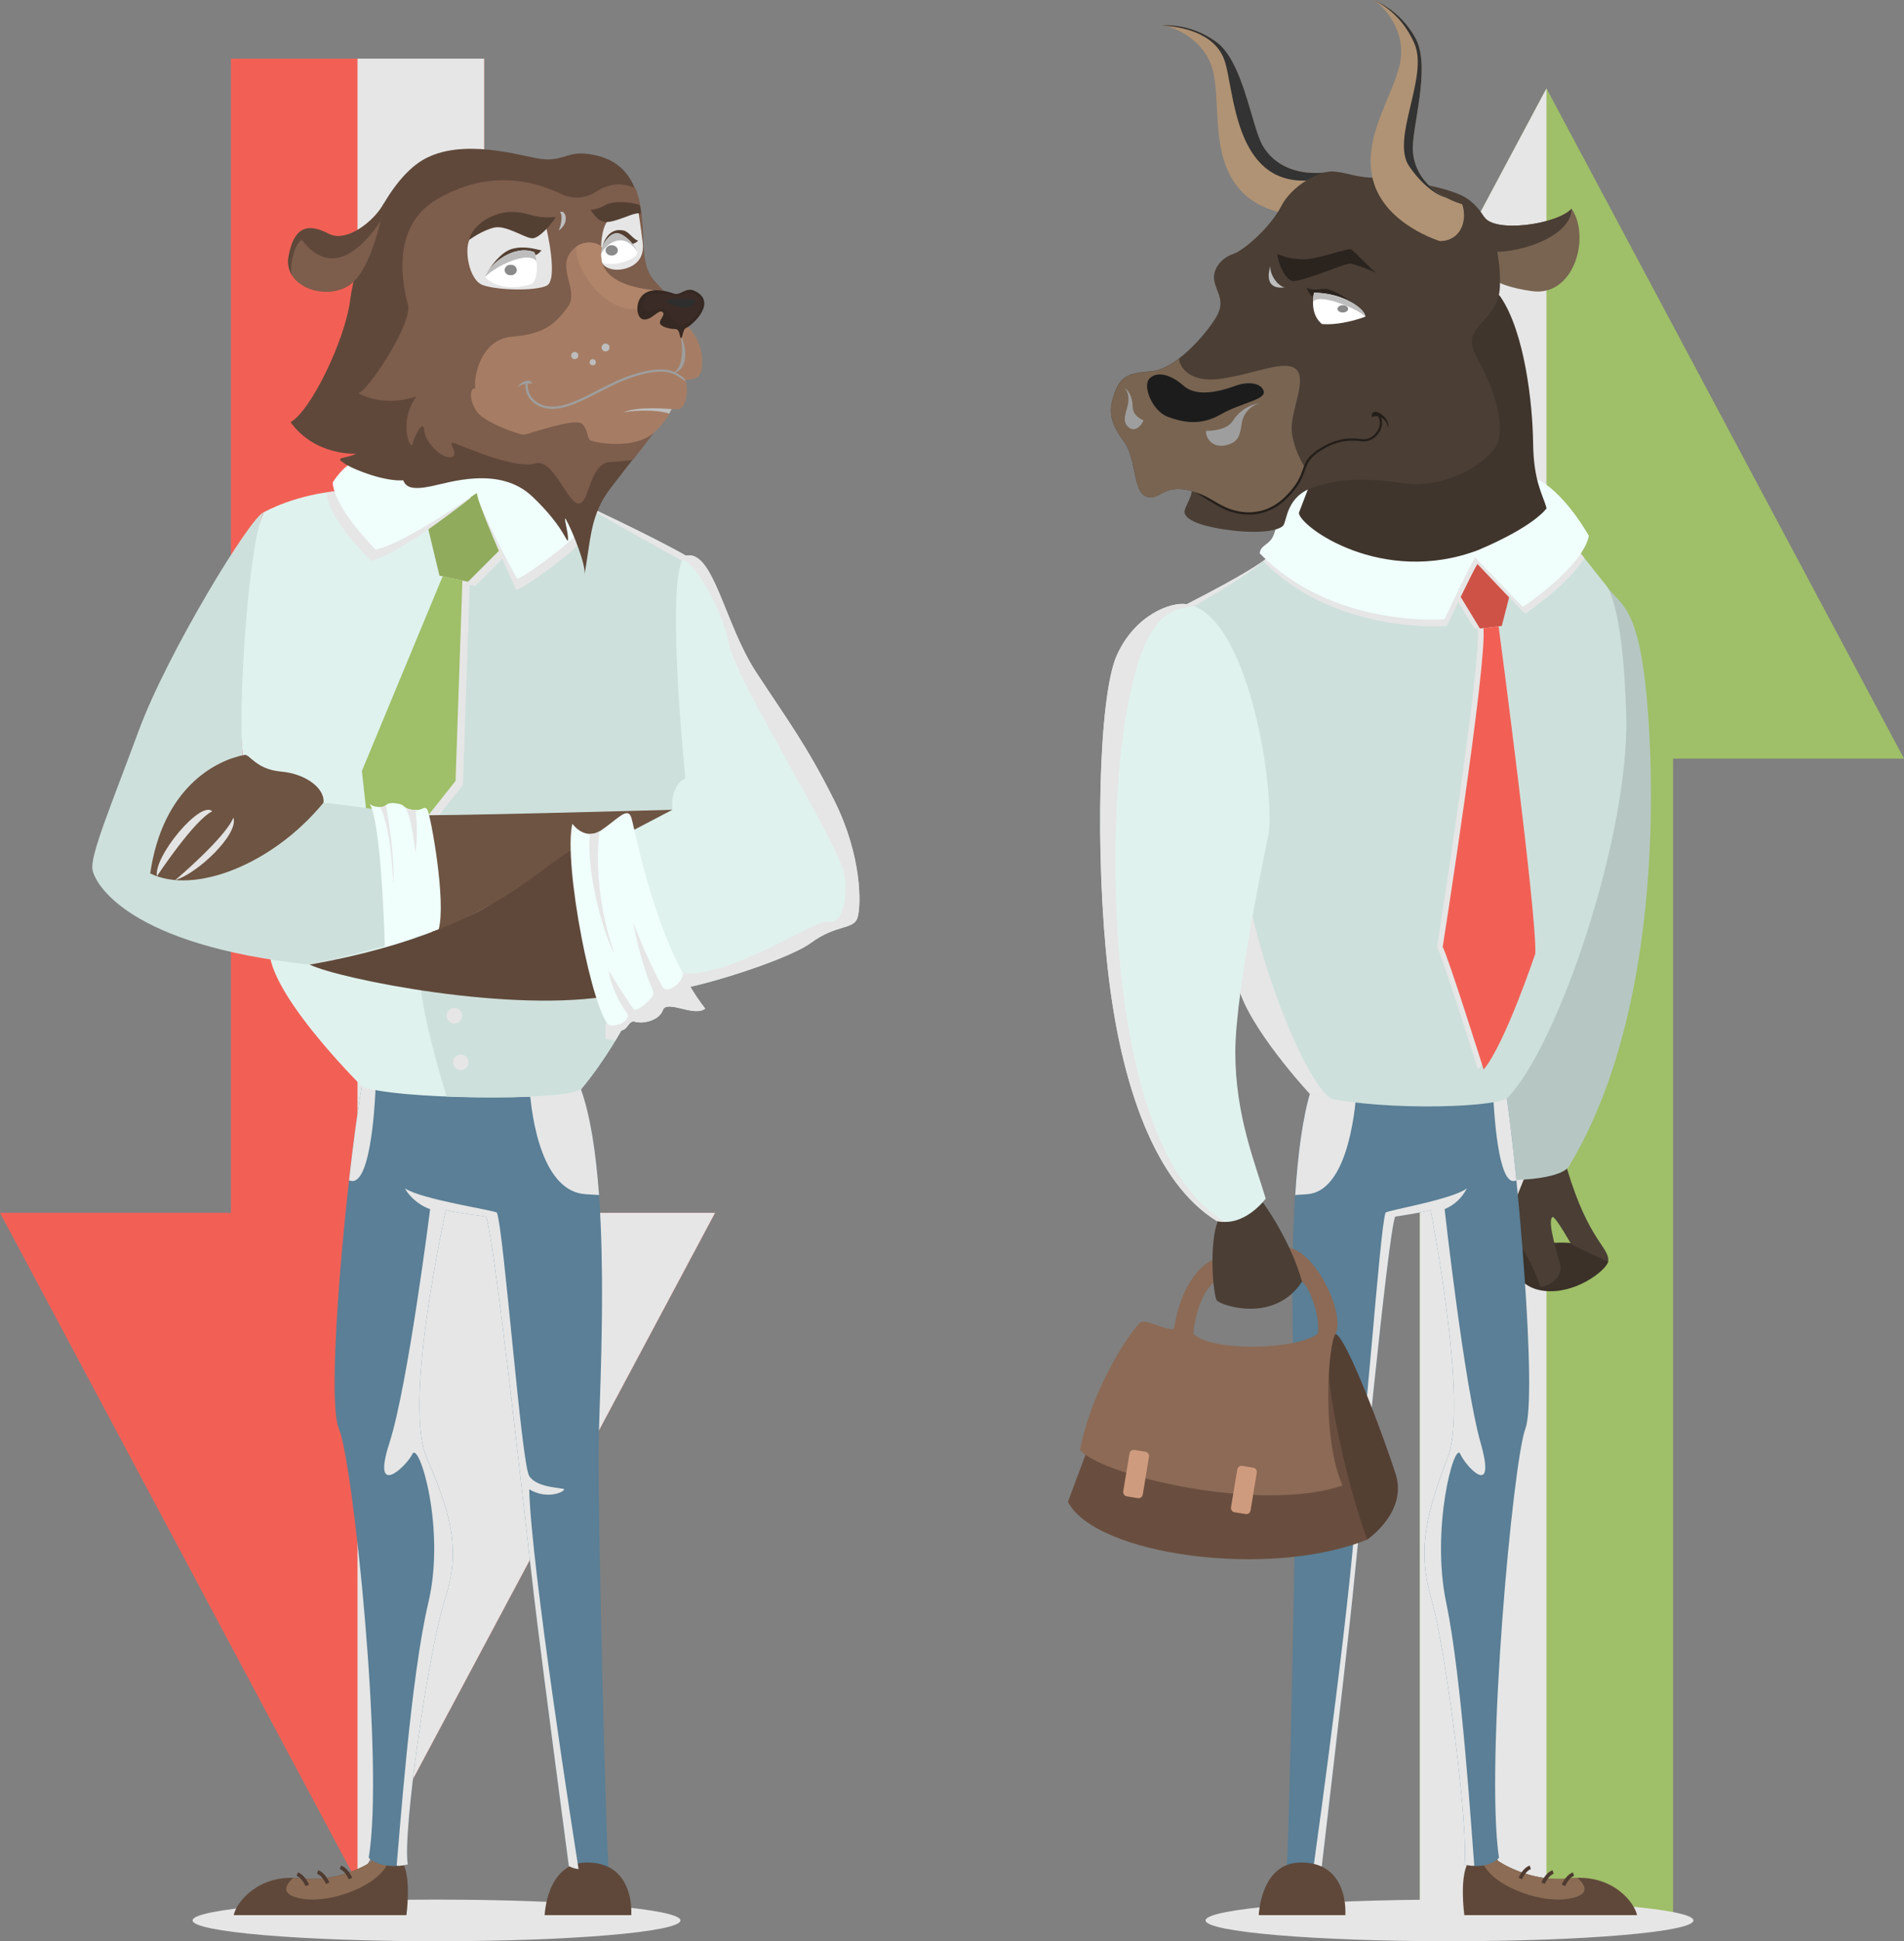 <svg width="414" height="422" viewBox="0 0 414 422" fill="none" xmlns="http://www.w3.org/2000/svg">
<rect x="0" y="0" width="414" height="422" fill="#808080" stroke="none"/>
<g clip-path="url(#clip0_69_3562)">
<path d="M155.478 263.654H105.269V12.749H50.204V263.654H0L77.737 409.341L155.478 263.654Z" fill="#F26055"/>
<g style="mix-blend-mode:multiply">
<path d="M105.269 263.654V12.749H77.737V409.341L155.478 263.654H105.269Z" fill="#E6E6E6"/>
</g>
<path d="M414 164.915H363.791V415.819H308.726V164.915H258.522L336.259 19.227L414 164.915Z" fill="#9FBF68"/>
<g style="mix-blend-mode:multiply">
<path d="M308.726 415.819V164.915H258.522L336.259 19.227V415.819H308.726Z" fill="#E6E6E6"/>
</g>
<path d="M252.6 5.562C254.505 5.562 261.785 8.143 263.686 15.194C265.586 22.245 263.049 33.645 269.513 41.107C275.976 48.569 288.19 46.678 288.19 46.678C292.211 44.766 291.8 40.141 289.142 37.376C282.105 38.368 277.037 35.959 274.541 31.656C272.045 27.352 270.334 13.268 264.326 9.009C258.319 4.75 252.6 5.562 252.6 5.562Z" fill="#B09374"/>
<g style="mix-blend-mode:screen">
<path d="M266.254 13.132C268.38 19.304 268.294 39.853 284.055 39.253C285.83 38.828 287.553 38.214 289.196 37.421C289.185 37.408 289.173 37.396 289.16 37.385C282.123 38.377 277.055 35.968 274.559 31.665C272.063 27.361 270.352 13.277 264.345 9.018C258.337 4.759 252.609 5.571 252.609 5.571C256.419 5.734 264.128 6.961 266.254 13.132Z" fill="#333333"/>
</g>
<g style="mix-blend-mode:multiply">
<path d="M94.915 422C124.208 422 147.954 419.974 147.954 417.475C147.954 414.976 124.208 412.95 94.915 412.95C65.623 412.95 41.877 414.976 41.877 417.475C41.877 419.974 65.623 422 94.915 422Z" fill="#E6E6E6"/>
</g>
<g style="mix-blend-mode:multiply">
<path d="M315.176 422C344.468 422 368.215 419.974 368.215 417.475C368.215 414.976 344.468 412.95 315.176 412.95C285.884 412.95 262.137 414.976 262.137 417.475C262.137 419.974 285.884 422 315.176 422Z" fill="#E6E6E6"/>
</g>
<path d="M342.456 270.375C339.215 269.618 329.367 270.727 329.096 272.5C328.825 274.273 329.195 279.836 335.776 280.621C342.357 281.406 348.982 276.421 349.691 274.305C347.709 272.325 345.196 270.961 342.456 270.375Z" fill="#3B3129"/>
<path d="M332.012 254.55C329.886 260.721 326.749 264.421 330.797 271.07C334.846 277.72 334.643 279.741 335.049 279.741C337.681 279.439 339.703 277.111 339.301 275.189C338.899 273.267 336.263 265.476 337.577 264.565C338.186 264.362 341.68 270.538 341.68 270.538L349.673 274.327C350.124 271.142 345.521 270.141 340.714 254.027C335.907 237.912 332.012 254.55 332.012 254.55Z" fill="#4A3E35"/>
<path d="M349.479 127.615C352.796 131.996 356.845 131.861 358.465 156.817C360.086 181.774 358.736 223.995 341.458 252.998C340.38 256.372 329.583 256.508 329.583 256.508C327.421 253.269 324.587 247.332 324.587 247.332C324.587 247.332 323.761 230.893 323.77 230.879C323.779 230.865 336.859 192.835 336.859 192.835L349.479 127.615Z" fill="#B6C7C3"/>
<path d="M319.211 404.889C317.288 408.232 318.399 416.325 318.399 416.325H355.951C355.347 413.393 350.386 407.302 341.476 408.331C332.567 409.359 325.711 404.523 325.711 404.523L323.765 400.463L319.211 404.889Z" fill="#5F483A"/>
<path d="M340.619 412.833C334.444 413.695 324.018 409.747 322.298 404.641C321.635 402.669 322.601 401.6 324.041 401.031L325.711 404.532C325.711 404.532 332.571 409.35 341.476 408.34C342 408.281 342.506 408.25 343.002 408.241C345.096 410.104 345.67 412.129 340.619 412.833Z" fill="#8C6C54"/>
<path d="M340.335 410.005C340.335 410.005 341.093 408.2 342.266 407.803L342.009 407.036C340.483 407.546 339.621 409.608 339.585 409.698L340.335 410.005Z" fill="#4F3B31"/>
<path d="M335.902 409.54C335.902 409.54 336.66 407.735 337.829 407.338L337.572 406.571C336.051 407.081 335.189 409.143 335.153 409.228L335.902 409.54Z" fill="#4F3B31"/>
<path d="M330.942 408.52C330.942 408.52 331.7 406.716 332.869 406.323L332.616 405.556C331.091 406.062 330.229 408.123 330.193 408.214L330.942 408.52Z" fill="#4F3B31"/>
<path d="M327.25 236.139C329.877 252.529 334.354 303.52 331.669 310.598C328.983 317.676 322.89 383.23 325.932 403.878C323.066 406.711 318.408 405.295 318.408 405.295C319.482 398.821 314.467 358.756 311.24 347.627C308.013 336.497 310.338 328.607 314.824 316.67C319.31 304.733 311.064 263.049 311.064 263.049C308.911 263.658 303.36 264.466 303.36 264.466C301.744 268.526 295.655 332.252 294.044 347.627C292.432 363.001 287.413 405.651 287.413 405.651C285.802 406.914 279.709 406.513 279.709 406.513C280.246 403.68 281.857 328.016 281.681 314.243C281.505 300.47 278.973 256.106 285.084 236.811C299.956 233.505 327.25 236.139 327.25 236.139Z" fill="#5A7F96"/>
<g style="mix-blend-mode:multiply">
<path d="M295.064 235.485C294.644 244.011 292.324 259.07 284.209 259.607L281.631 259.778C282.205 250.851 283.256 242.672 285.107 236.811C288.39 236.131 291.717 235.687 295.064 235.485Z" fill="#E6E6E6"/>
</g>
<g style="mix-blend-mode:multiply">
<path d="M327.25 236.139C327.99 240.772 328.884 248.175 329.719 256.571C326.347 258.375 324.961 246.244 324.587 235.914C326.27 236.044 327.25 236.139 327.25 236.139Z" fill="#E6E6E6"/>
</g>
<g style="mix-blend-mode:multiply">
<path d="M285.545 406.314C286.547 399.141 294.698 340.35 295.023 323.757C291.363 326.185 288.113 324.159 288.307 323.757C288.501 323.356 293.484 323.555 295.023 320.861C296.562 318.168 299.956 267.217 301.27 263.608C301.866 263.067 315.713 260.775 318.945 258.344C317.928 260.379 316.212 261.98 314.111 262.855C314.111 262.855 318.408 301.3 321.937 313.643C325.467 325.986 318.778 318.903 317.514 316.07C316.25 313.237 311.064 332.261 314.467 348.448C317.871 364.634 320.024 399.236 320.561 405.565L320.042 405.606C319.489 405.554 318.942 405.453 318.408 405.304C319.482 398.83 314.467 358.765 311.24 347.636C308.013 336.506 310.338 328.616 314.824 316.679C319.31 304.742 311.064 263.058 311.064 263.058C308.911 263.667 303.36 264.475 303.36 264.475C301.744 268.535 295.655 332.261 294.044 347.636C292.432 363.01 287.413 405.66 287.413 405.66C286.848 406.016 286.209 406.24 285.545 406.314Z" fill="#E6E6E6"/>
</g>
<path d="M273.701 416.325H292.527C292.73 411.872 291.11 404.69 282.597 404.893C274.085 405.096 273.701 416.325 273.701 416.325Z" fill="#5F483A"/>
<path d="M276.441 120.294C275.024 123.028 253.665 133.548 253.665 133.548L269.052 213.678C270.858 222.781 284.795 237.768 284.795 237.768C297.551 241.611 324.005 240.926 327.647 238.796C338.886 227.365 354.277 181.368 353.604 155.739C352.932 130.11 349.019 127.007 349.019 127.007L339.991 115.634L276.441 120.294Z" fill="#CEE0DC"/>
<g style="mix-blend-mode:multiply">
<path d="M324.636 136.16L325.322 136.079L327.651 126.97L317.884 118.597L315 127.48L320.565 136.634L321.323 136.548C322.186 144.073 312.468 205.886 312.468 205.886C313.371 207.1 321.378 232.503 321.378 232.503C326.031 226.941 332.612 207.312 332.612 207.312C333.018 199.309 324.636 136.16 324.636 136.16Z" fill="#E6E6E6"/>
</g>
<path d="M316.219 127.476L321.784 136.634L326.546 136.074L328.87 126.97L319.103 118.593L316.219 127.476Z" fill="#CF5247"/>
<g style="mix-blend-mode:multiply">
<path d="M331.623 133.395C331.623 133.395 340.759 127.34 344.5 121.322L339.987 115.634L276.454 120.294C276.242 120.704 275.583 121.286 274.622 121.976C289.702 137.22 312.062 136.273 314.58 136.074C314.58 136.074 320.502 123.578 321.26 122.617C321.242 122.617 330.509 132.429 331.623 133.395Z" fill="#E6E6E6"/>
</g>
<path d="M333.176 103.701C339.806 106.133 345.475 116.5 345.475 116.5C344.058 123.379 331.149 131.928 331.149 131.928C330.039 130.967 320.768 121.155 320.768 121.155C320.006 122.116 314.088 134.612 314.088 134.612C311.556 134.815 288.984 135.776 273.918 120.294C274.022 118.679 275.637 118.489 276.549 117.059C277.461 115.629 277.763 112.909 277.763 112.909L281.613 103.701L286.786 102.497L333.176 103.701Z" fill="#F0FFFC"/>
<path d="M322.705 47.111C324.772 50.689 338.439 48.866 341.729 45.379C345.877 51.447 342.334 64.602 333.072 63.285C323.81 61.967 323.499 59.288 323.499 59.288L322.705 47.111Z" fill="#786451"/>
<path d="M341.729 45.379C338.439 48.866 324.772 50.689 322.705 47.111L323.201 54.636C328.956 55.507 341.639 51.835 341.729 45.379Z" fill="#4A3E35"/>
<path d="M284.944 104.919L282.426 111.492C282.588 114.506 300.543 127.48 321.396 119.585C333.849 114.325 336.29 110.482 336.29 110.482C335.478 107.549 333.456 104.716 333.357 96.316C333.257 87.916 331.551 72.167 326.216 64.462C320.881 56.757 284.944 104.919 284.944 104.919Z" fill="#40352C"/>
<path d="M299.821 38.648C295.032 38.716 293.479 37.638 290.171 37.295C286.863 36.952 280.792 40.453 278.567 44.851C276.342 49.25 270.537 54.429 268.104 55.227C265.672 56.026 263.519 58.462 264.042 61.092C264.566 63.722 266.543 65.477 264.381 69.05C262.219 72.623 255.674 80.328 250.208 80.721C244.742 81.113 243.46 82.137 242.179 85.913C240.897 89.689 241.574 92.184 244.408 96.028C247.243 99.871 246.214 107.306 249.536 108.037C252.375 108.673 253.074 105.082 259.118 106.746C259.217 107.834 257.448 110.513 257.547 111.375C257.646 112.237 258.815 114.005 266.407 115.119C273.999 116.234 278.251 115.268 279.045 114.217C279.84 113.166 279.686 107.775 285.761 105.885C291.837 103.994 295.948 103.796 305.463 105.077C314.977 106.358 325.002 99.849 325.909 95.5C326.816 91.151 325.007 84.776 321.053 77.59C317.099 70.403 325.833 70.611 326.139 62.251C326.446 53.892 323.549 45.108 317.677 42.424C311.804 39.74 299.821 38.648 299.821 38.648Z" fill="#4A3E35"/>
<path d="M87.558 404.889C89.481 408.232 88.371 416.325 88.371 416.325H50.818C51.423 413.393 56.383 407.302 65.288 408.331C74.194 409.359 81.059 404.523 81.059 404.523L83.004 400.463L87.558 404.889Z" fill="#5F483A"/>
<path d="M66.15 412.833C72.325 413.695 82.751 409.747 84.471 404.641C85.134 402.669 84.168 401.6 82.729 401.031L81.059 404.532C81.059 404.532 74.198 409.35 65.288 408.34C64.769 408.281 64.264 408.25 63.767 408.241C61.673 410.104 61.1 412.129 66.15 412.833Z" fill="#8C6C54"/>
<path d="M66.435 410.005C66.435 410.005 65.677 408.2 64.503 407.803L64.76 407.036C66.286 407.546 67.148 409.608 67.184 409.698L66.435 410.005Z" fill="#4F3B31"/>
<path d="M70.867 409.54C70.867 409.54 70.109 407.735 68.94 407.338L69.193 406.571C70.718 407.081 71.58 409.143 71.616 409.228L70.867 409.54Z" fill="#4F3B31"/>
<path d="M75.828 408.52C75.828 408.52 75.069 406.716 73.9 406.323L74.153 405.556C75.678 406.062 76.541 408.123 76.577 408.214L75.828 408.52Z" fill="#4F3B31"/>
<path d="M78.685 236.139C75.715 252.529 70.655 303.52 73.693 310.598C76.73 317.676 83.622 383.23 80.169 403.878C83.41 406.711 88.673 405.295 88.673 405.295C87.459 398.821 93.128 358.756 96.77 347.627C100.413 336.497 97.781 328.607 92.708 316.67C87.635 304.733 96.96 263.049 96.96 263.049C99.388 263.658 105.667 264.466 105.667 264.466C107.472 268.526 114.369 332.252 116.192 347.627C118.016 363.001 123.685 405.651 123.685 405.651C125.49 406.914 132.387 406.513 132.387 406.513C131.782 403.68 129.958 328.016 130.162 314.243C130.365 300.47 133.195 256.106 126.316 236.811C109.526 233.505 78.685 236.139 78.685 236.139Z" fill="#5A7F96"/>
<g style="mix-blend-mode:multiply">
<path d="M115.077 235.485C115.529 244.011 118.169 259.07 127.341 259.607L130.252 259.778C129.606 250.851 128.419 242.672 126.329 236.811C122.611 236.13 118.852 235.687 115.077 235.485Z" fill="#E6E6E6"/>
</g>
<g style="mix-blend-mode:multiply">
<path d="M78.684 236.139C77.845 240.772 76.838 248.175 75.895 256.571C79.705 258.375 81.271 246.244 81.691 235.914C79.79 236.044 78.684 236.139 78.684 236.139Z" fill="#E6E6E6"/>
</g>
<path d="M74.636 106.638C64.381 107.31 57.363 111.357 57.363 111.357C50.592 126.465 50.592 165.858 55.742 178.534C60.892 191.211 58.712 205.11 58.712 205.11C56.55 214.282 78.684 236.139 78.684 236.139C84.624 238.968 122.953 239.509 126.329 236.811C136.855 224.13 141.982 209.428 141.982 209.428L161.689 165.713L149.123 120.79C141.576 116.477 126.46 109.462 126.46 109.462L74.636 106.638Z" fill="#E0F2EE"/>
<path d="M161.689 165.713L149.123 120.79C141.576 116.477 126.46 109.462 126.46 109.462L102.087 108.109C100.684 114.384 95.344 138.307 95.168 139.187C94.965 140.197 90.916 166.3 90.311 166.706C89.707 167.112 87.305 179.049 87.305 179.049L91.323 211.02C91.043 217.368 94.793 230.798 97.091 238.35C109.729 238.855 124.321 238.404 126.348 236.784C136.873 224.103 142.001 209.401 142.001 209.401L161.689 165.713Z" fill="#CEE0DC"/>
<g style="mix-blend-mode:multiply">
<path d="M111.715 119.012L107.801 102.014L94.035 113.143L97.14 126.059L97.831 126.208L80.269 168.519L82.968 192.935L100.643 170.676L102.132 127.119L103.347 127.376L111.715 119.012Z" fill="#E6E6E6"/>
</g>
<path d="M92.451 112.232L95.556 125.148L101.762 126.465L110.13 118.101L106.217 101.103L92.451 112.232Z" fill="#90AB5C"/>
<g style="mix-blend-mode:multiply">
<path d="M74.636 106.638C73.471 106.715 72.352 106.836 71.273 106.99L71.057 107.31C71.337 112.841 80.625 121.882 80.625 121.882C85.848 120.979 98.449 111.294 102.426 108.158L74.636 106.638Z" fill="#E6E6E6"/>
</g>
<g style="mix-blend-mode:multiply">
<path d="M112.238 128.22C113.768 128.085 125.355 119.585 125.941 117.97C126.253 117.113 122.001 112.846 117.912 109.002L103.92 108.24C105.54 113.644 112.238 128.22 112.238 128.22Z" fill="#E6E6E6"/>
</g>
<path d="M76.933 100.701C74.907 100.769 72.343 104.883 72.343 104.883C72.614 110.414 81.654 119.45 81.654 119.45C87.73 118.372 103.653 107.175 103.653 107.175C104.461 111.357 112.423 125.793 112.423 125.793C113.913 125.658 125.188 117.158 125.756 115.539C126.325 113.919 110.943 100.029 110.943 100.029C110.943 100.029 88.131 98.675 87.594 98.675C87.057 98.675 76.933 100.701 76.933 100.701Z" fill="#F0FFFC"/>
<path d="M96.247 125.297L78.685 167.608L81.384 192.023L99.054 169.764L100.544 126.208L96.247 125.297Z" fill="#9FBF68"/>
<path d="M57.363 111.357C54.654 112.033 36.442 141.889 30.232 158.662C24.021 175.435 19.571 185.955 20.112 189.059C20.654 192.163 27.939 205.516 67.347 209.698C79.646 207.064 92.451 203.157 92.451 203.157L88.267 177.185C79.538 175.322 68.832 174.357 68.832 174.357L52.998 165.862C51.333 155.197 54.257 116.351 57.363 111.357Z" fill="#CEE0DC"/>
<path d="M53.179 164.103C46.86 165.298 35.364 171.253 32.664 189.867C42.111 194.59 59.231 188.008 70.33 174.501C70.723 171.524 66.656 168.222 61.14 167.734C55.625 167.247 54.289 163.909 53.179 164.103Z" fill="#6E5442"/>
<g style="mix-blend-mode:multiply">
<path d="M50.75 177.74C48.945 182.18 38.112 191.319 38.112 191.319C42.987 189.867 51.964 181.331 50.75 177.74Z" fill="#E3E3E3"/>
</g>
<g style="mix-blend-mode:multiply">
<path d="M46.16 176.378C42.247 178.183 34.122 190.485 34.122 190.485C33.333 186.231 43.66 173.834 46.16 176.378Z" fill="#E3E3E3"/>
</g>
<path d="M149.123 120.799C144.343 123.434 149.024 169.16 149.024 169.16C145.562 170.965 146.198 176.035 146.198 176.035C143.332 177.659 133.614 181.101 133.614 181.101L144.14 215.297C147.584 216.105 170.865 209.022 176.331 204.975C181.796 200.929 185.642 202.142 186.454 199.512C187.267 196.882 187.465 186.159 181.395 174.019C175.324 161.879 171.271 156.614 164.388 146.094C157.505 135.573 155.117 119.387 149.123 120.799Z" fill="#E0F2EE"/>
<path d="M88.267 177.186C92.884 177.542 146.198 176.035 146.198 176.035L94.292 203.22L85.351 189.091L88.267 177.186Z" fill="#6E5442"/>
<path d="M80.273 174.623C82.981 178.065 83.686 205.981 83.686 205.981L95.38 202.043C97.073 195.975 93.633 177.136 92.925 176.035C92.216 174.934 91.977 176.432 89.616 176.035C87.256 175.638 88.47 174.93 86.042 174.623C83.613 174.316 84.299 175.498 82.499 175.435C80.698 175.372 80.273 174.623 80.273 174.623Z" fill="#F0FFFC"/>
<g style="mix-blend-mode:multiply">
<path d="M83.916 175.025C83.557 175.312 83.106 175.458 82.647 175.435C85.265 180.722 85.441 192.533 85.536 192.028C85.861 186.353 84.48 178.088 83.916 175.025Z" fill="#E6E6E6"/>
</g>
<g style="mix-blend-mode:multiply">
<path d="M89.616 176.035C89.054 175.988 88.515 175.792 88.055 175.467C89.634 177.659 90.311 185.653 90.311 185.45C90.916 182.049 90.555 177.7 90.384 176.098C90.127 176.099 89.87 176.077 89.616 176.035Z" fill="#E6E6E6"/>
</g>
<path d="M67.347 209.699C73.693 212.802 111.751 220.49 133.614 216.308C131.457 210.375 128.965 183.258 128.965 183.258C118.769 184.065 113.371 201.47 67.347 209.699Z" fill="#5F483A"/>
<path d="M124.452 179.076C122.425 187.71 128.907 221.031 132.82 223.323C136.733 225.614 136.192 221.568 138.083 222.109C139.974 222.65 143.346 221.838 144.158 219.547C144.97 217.255 150.928 221.162 153.334 219.276C142.402 205.246 138.083 180.186 137.275 177.74C136.467 175.295 134.436 177.948 130.793 180.447C127.151 182.946 124.452 179.076 124.452 179.076Z" fill="#F0FFFC"/>
<g style="mix-blend-mode:multiply">
<path d="M130.365 180.709C129.735 181.09 129.015 181.294 128.279 181.3C127.467 188.022 130.468 201.465 133.614 207.402C129.417 195.01 129.787 185.329 130.365 180.709Z" fill="#E6E6E6"/>
</g>
<g style="mix-blend-mode:multiply">
<path d="M137.663 200.392C137.663 200.392 139.712 212.861 144.185 219.47C144.501 218.753 145.386 218.712 146.51 218.906C142.989 213.024 140.028 206.825 137.663 200.392Z" fill="#E6E6E6"/>
</g>
<g style="mix-blend-mode:multiply">
<path d="M139.757 222.253C138.033 219.826 134.892 215.283 132.373 210.975C132.373 210.975 132.603 215.554 137.577 222.077C137.741 222.047 137.91 222.056 138.069 222.104C138.619 222.249 139.19 222.299 139.757 222.253Z" fill="#E6E6E6"/>
</g>
<g style="mix-blend-mode:multiply">
<path d="M100.48 220.81C100.48 221.256 100.303 221.685 99.988 222.001C99.672 222.318 99.244 222.496 98.797 222.497C98.349 222.497 97.92 222.319 97.603 222.003C97.287 221.686 97.109 221.257 97.109 220.81C97.109 220.362 97.287 219.933 97.603 219.617C97.92 219.3 98.349 219.123 98.797 219.123C99.244 219.124 99.672 219.302 99.988 219.618C100.303 219.935 100.48 220.363 100.48 220.81Z" fill="#E6E6E6"/>
</g>
<g style="mix-blend-mode:multiply">
<path d="M101.884 230.929C101.884 231.375 101.707 231.803 101.391 232.119C101.075 232.434 100.647 232.611 100.201 232.611C99.979 232.612 99.76 232.569 99.555 232.485C99.35 232.4 99.164 232.276 99.007 232.12C98.85 231.964 98.726 231.778 98.641 231.574C98.556 231.369 98.513 231.15 98.513 230.929C98.512 230.707 98.555 230.487 98.64 230.282C98.725 230.077 98.849 229.891 99.006 229.734C99.162 229.578 99.349 229.453 99.554 229.369C99.759 229.284 99.979 229.241 100.201 229.241C100.422 229.241 100.641 229.285 100.846 229.37C101.05 229.455 101.236 229.579 101.393 229.736C101.549 229.893 101.673 230.079 101.757 230.283C101.842 230.488 101.885 230.707 101.884 230.929Z" fill="#E6E6E6"/>
</g>
<path d="M118.431 416.325H137.261C137.46 411.872 135.844 404.69 127.332 404.893C118.819 405.096 118.431 416.325 118.431 416.325Z" fill="#5F483A"/>
<g style="mix-blend-mode:multiply">
<path d="M125.806 406.314C124.673 399.141 115.461 340.35 115.073 323.757C119.207 326.185 122.881 324.159 122.66 323.757C122.439 323.356 116.792 323.555 115.073 320.861C113.353 318.168 109.526 267.217 108.041 263.608C107.364 263.067 91.711 260.775 88.064 258.344C88.741 259.76 90.831 261.921 93.53 262.855C93.53 262.855 88.673 301.3 84.683 313.643C80.693 325.986 88.267 318.903 89.684 316.07C91.101 313.237 96.973 332.261 93.128 348.448C89.282 364.634 86.85 399.236 86.245 405.565L86.827 405.606C87.449 405.554 88.067 405.453 88.673 405.304C87.459 398.83 93.128 358.765 96.77 347.636C100.413 336.506 97.781 328.616 92.708 316.679C87.635 304.742 96.96 263.058 96.96 263.058C99.388 263.667 105.667 264.475 105.667 264.475C107.472 268.535 114.369 332.261 116.192 347.636C118.016 363.01 123.685 405.66 123.685 405.66C124.339 406.023 125.061 406.246 125.806 406.314Z" fill="#E6E6E6"/>
</g>
<path d="M298.607 0C300.331 0.812 305.797 6.275 304.474 13.457C303.152 20.639 295.971 29.847 298.607 39.356C301.243 48.866 313.082 52.408 313.082 52.408C317.537 52.408 319.157 48.059 317.943 44.418C311.173 42.293 307.616 37.94 307.214 32.982C306.812 28.024 311.312 14.572 307.72 8.17C304.127 1.768 298.607 0 298.607 0Z" fill="#B09374"/>
<path d="M277.754 55.241C277.926 57.402 279.442 60.654 280.963 61.074C282.484 61.493 292.365 57.334 293.412 57.298C294.459 57.262 299.248 59.287 299.248 59.287C298.101 58.579 294.558 54.6 293.75 54.23C292.942 53.86 286.529 56.454 283.288 56.387C281.387 56.359 279.509 55.97 277.754 55.241Z" fill="#2B231E"/>
<path d="M285.906 65.03C285.059 64.372 284.417 63.486 284.055 62.477C284.89 62.982 285.576 63.032 287.801 62.806C290.027 62.581 294.991 66.451 294.991 66.451L285.906 65.03Z" fill="#2B231E"/>
<path d="M285.703 63.641C285.251 65.897 285.373 68.775 287.449 70.444C291.85 70.796 296.86 68.851 296.86 68.851C296.914 67.254 292.157 63.641 285.703 63.641Z" fill="white"/>
<g style="mix-blend-mode:screen">
<path d="M291.976 67.94C292.62 67.94 293.141 67.582 293.141 67.141C293.141 66.701 292.62 66.343 291.976 66.343C291.333 66.343 290.812 66.701 290.812 67.141C290.812 67.582 291.333 67.94 291.976 67.94Z" fill="#8A8A8A"/>
</g>
<g style="mix-blend-mode:multiply">
<path d="M285.703 63.641C285.575 64.268 285.505 64.905 285.495 65.545C287.246 63.627 295.876 67.502 296.86 68.851C296.914 67.254 292.157 63.641 285.703 63.641Z" fill="#BDBDBD"/>
</g>
<path d="M281.74 80.211C279.239 78.131 272.627 81.343 265.338 82.354C258.048 83.364 256.229 79.052 256.405 77.91C254.383 79.457 252.235 80.59 250.226 80.739C244.76 81.14 243.478 82.155 242.197 85.931C240.915 89.707 241.592 92.202 244.426 96.046C247.261 99.889 246.232 107.324 249.554 108.055C252.393 108.691 253.092 105.1 259.136 106.764L261.6 107.779L265.473 110.08L269.057 111.434L272.586 111.614L275.38 111.005L277.881 109.652L280.462 107.324L282.051 105.303L283.744 101.635C283.744 101.635 280.796 97.061 280.864 92.861C280.932 88.661 284.231 82.291 281.74 80.211Z" fill="#786451"/>
<path d="M271.562 111.867C269.69 111.856 267.842 111.44 266.145 110.648C265.078 110.128 264.037 109.555 263.027 108.93C261.645 108.113 260.409 107.125 259.113 106.764C260.577 107.147 261.978 107.737 263.275 108.515C264.241 109.092 265.238 109.683 266.353 110.211C268.095 111.032 274.193 113.292 279.618 107.829C282.114 105.312 282.728 103.597 283.27 102.082C283.811 100.566 284.24 99.375 286.307 97.94C290.401 95.125 293.628 95.112 296.237 95.468C297.375 95.626 298.602 94.981 299.397 93.835C299.747 93.373 299.962 92.823 300.016 92.246C300.071 91.668 299.962 91.088 299.704 90.569L300.123 90.33C300.755 91.417 300.629 92.865 299.798 94.106C299.424 94.715 298.889 95.209 298.252 95.535C297.615 95.86 296.901 96.004 296.188 95.951C293.664 95.603 290.55 95.617 286.592 98.337C284.655 99.691 284.249 100.805 283.735 102.248C283.22 103.692 282.548 105.578 279.97 108.172C277.127 111.041 274.094 111.867 271.562 111.867Z" fill="#241E19"/>
<path d="M301.775 93.028C301.69 91.074 299.582 89.96 298.282 90.7C297.979 87.921 302.534 90.686 301.775 93.028Z" fill="#241E19"/>
<g style="mix-blend-mode:multiply">
<path d="M274.18 87.718C272.528 87.65 269.666 88.931 268.14 91.394C266.615 93.858 262.273 93.65 262.273 93.65C262.002 94.629 263.221 97.494 266.457 96.808C269.693 96.122 269.594 94.146 270.068 91.719C270.542 89.292 272.695 87.718 274.18 87.718Z" fill="#9E9E9E"/>
</g>
<g style="mix-blend-mode:multiply">
<path d="M244.295 84.257C245.198 84.551 246.263 86.143 246.281 88.372C246.299 90.6 248.624 91.349 248.624 91.349C248.461 92.166 246.936 94.137 245.464 92.937C243.993 91.737 244.666 90.23 245.18 88.232C245.695 86.233 245.067 84.569 244.295 84.257Z" fill="#9E9E9E"/>
</g>
<path d="M322.547 136.548C323.409 144.073 313.691 205.886 313.691 205.886C314.594 207.1 322.601 232.503 322.601 232.503C327.254 226.941 333.835 207.312 333.835 207.312C334.237 199.318 325.86 136.169 325.86 136.169L322.547 136.548Z" fill="#F26055"/>
<path d="M290.41 289.959C292.839 290.861 300.837 312.2 303.468 320.455C306.099 328.711 297.293 334.679 297.293 334.679C297.293 334.679 287.07 326.446 286.966 325.707C286.863 324.967 283.121 298.129 283.121 298.129L290.41 289.959Z" fill="#543F33"/>
<path d="M236.658 314.545L232.208 326.482C238.18 338.117 276.138 343.278 297.293 334.679C292.328 321.222 289.083 303.231 288.939 298.769C288.794 294.308 236.658 314.545 236.658 314.545Z" fill="#694E3F"/>
<path d="M290.41 289.959C292.536 285.511 286.086 272.248 280.336 271.255C274.586 270.263 264.936 273.556 264.764 273.637C264.718 273.659 264.678 273.692 264.648 273.734C264.619 273.776 264.601 273.825 264.597 273.876V273.723C262.219 273.822 256.802 278.428 255.286 288.899C253.11 289.201 249.314 286.675 247.996 287.482C246.679 288.29 237.57 300.939 234.84 315.204C239.353 320.667 273.809 329.013 291.927 322.941C287.273 312.52 288.79 291.984 290.41 289.959ZM286.529 289.959C281.704 293.536 263.315 293.839 259.501 289.959C259.975 283.589 262.909 278.681 265.035 278.121C265.035 278.121 281.568 277.616 283.121 278.631C284.674 279.646 287.169 286.165 286.529 289.959Z" fill="#8C6A55"/>
<path d="M249.064 315.595L246.663 315.2C246.154 315.117 245.673 315.461 245.59 315.97L244.234 324.21C244.15 324.719 244.495 325.199 245.004 325.283L247.404 325.678C247.914 325.761 248.394 325.417 248.478 324.908L249.834 316.668C249.918 316.159 249.573 315.679 249.064 315.595Z" fill="#CF9B7E"/>
<path d="M272.501 319.057L270.1 318.663C269.591 318.579 269.111 318.924 269.027 319.432L267.671 327.672C267.587 328.181 267.932 328.661 268.441 328.745L270.842 329.14C271.351 329.223 271.832 328.879 271.915 328.37L273.271 320.13C273.355 319.621 273.01 319.141 272.501 319.057Z" fill="#CF9B7E"/>
<g style="mix-blend-mode:multiply">
<path d="M164.388 146.094C157.505 135.574 155.117 119.387 149.123 120.799C141.576 116.486 126.46 109.471 126.46 109.471C129.66 111.677 148.292 121.882 148.292 121.882C149.989 120.718 156.868 131.572 158.484 139.927C160.1 148.282 182.645 183.551 183.588 190.268C184.532 196.986 182.51 201.096 179.946 200.392C177.382 199.688 159.369 212.378 148.468 211.629C148.532 213.479 145.48 215.92 144.172 214.787C142.863 213.655 141.581 214.526 142.086 215.604C142.592 216.682 138.34 220.214 137.816 219.448C137.293 218.681 136.228 218.545 136.503 220.58C136.778 222.614 132.63 223.521 132.03 222.497C131.43 221.473 131.66 225.84 131.66 225.84L133.781 226.223C134.242 225.466 134.683 224.714 135.104 223.968C136.598 223.747 136.684 221.676 138.069 222.073C139.96 222.61 143.332 221.802 144.144 219.511C144.957 217.219 150.915 221.126 153.32 219.24C152.154 217.725 151.079 216.142 150.102 214.499C158.389 212.622 172.273 207.944 176.331 204.939C181.796 200.879 185.642 202.106 186.454 199.476C187.267 196.846 187.465 186.123 181.395 173.983C175.324 161.843 171.271 156.614 164.388 146.094Z" fill="#E6E6E6"/>
</g>
<path d="M127.038 33.388C123.098 33.068 121.852 35.414 116.657 34.399C111.462 33.384 98.296 29.644 90.402 35.815C82.507 41.987 77.245 56.626 76.13 65.292C75.015 73.958 67.527 89.436 63.176 91.764C68.439 99.149 77.448 98.644 77.448 98.644C74.816 99.858 72.587 99.253 74.916 100.769C77.245 102.285 83.826 104.716 87.671 104.409C88.276 105.93 89.594 106.534 93.642 105.727C97.691 104.919 108.623 101.175 115.759 107.951C122.895 114.727 123.4 118.679 123.504 117.262C123.608 115.846 122.488 112.2 122.999 112.809C124.614 115.643 127.652 123.434 127.061 125.152C128.478 117.262 128.275 111.898 132.829 106.029C137.383 100.16 141.901 94.3 141.901 94.3L144.158 63.199C141.833 60.6 140.033 59.824 139.771 52.724C139.509 45.623 139.486 34.399 127.038 33.388Z" fill="#5F483A"/>
<path d="M139.897 52.728C139.766 49.209 139.699 44.675 138.146 40.872C135.916 40.087 133.42 39.262 129.439 41.775C128.364 42.458 127.132 42.858 125.86 42.937C124.587 43.016 123.316 42.771 122.163 42.226C113.163 37.886 103.816 38.098 94.893 43.394C84.669 49.466 87.707 62.45 88.718 66.329C89.729 70.209 80.011 85.078 77.886 85.484C84.06 88.719 90.524 86.193 90.524 86.193C86.461 91.859 89.305 98.197 89.711 96.492C90.117 94.787 92.04 90.948 92.243 93.578C92.446 96.208 96.188 99.952 98.215 99.343C100.241 98.734 96.409 95.364 99.226 96.492C102.042 97.62 112.283 101.973 116.332 100.76C120.381 99.546 123.418 109.561 125.847 109.462C128.275 109.363 128.045 100.678 132.73 100.439C134.44 100.358 136.137 100.173 137.604 99.988C140.145 96.709 142.01 94.29 142.01 94.29L144.266 63.19C141.96 60.6 140.163 59.829 139.897 52.728Z" fill="#7D5D4C"/>
<path d="M130.915 53.757C129.972 52.611 125.991 51.668 123.761 55.309C121.532 58.949 125.923 63.469 123.427 66.776C120.931 70.083 118.634 72.641 111.412 73.182C104.191 73.724 102.913 82.557 103.383 84.46C102.029 84.19 102.029 87.091 103.653 89.45C105.278 91.809 112.631 94.444 113.98 94.512C119.645 92.824 125.517 91.002 126.664 92.215C127.81 93.429 127.679 95.319 128.352 95.725C129.024 96.131 138.281 98.152 142.727 93.564C147.173 88.976 144.885 88.778 147.178 88.981C149.47 89.184 149.678 83.987 148.983 82.638C151.344 82.304 152.955 82.367 152.621 77.716C152.401 74.916 151.096 72.313 148.983 70.462L144.122 63.217C142.023 63.14 128.893 62.527 130.915 53.757Z" fill="#A67D64"/>
<g style="mix-blend-mode:multiply">
<path d="M132.125 48.063C130.441 49.913 130.509 56.053 130.911 57.086C131.312 58.119 133.276 59.057 135.772 58.439C138.268 57.821 140.145 56.098 139.748 52.737C139.351 49.376 138.773 45.808 138.773 45.808L132.125 48.063Z" fill="#E6E6E6"/>
</g>
<g style="mix-blend-mode:multiply">
<path d="M108.379 48.257C106.082 48.835 102.403 51.803 102.083 52.105C100.954 54.298 101.934 60.857 104.971 61.972C108.009 63.086 116.206 63.325 118.837 62.12C121.468 60.916 118.837 49.755 118.837 49.755L108.379 48.257Z" fill="#E6E6E6"/>
</g>
<path d="M120.864 47.148C120.101 48.501 117.37 51.749 115.799 51.803C114.229 51.857 110.081 48.866 107.449 49.475C104.818 50.084 102.083 52.105 102.083 52.105C102.083 50.941 103.807 48.465 106.691 47.143C109.575 45.821 112.107 45.79 115.294 46.692C117.096 47.24 118.996 47.395 120.864 47.148Z" fill="#544033"/>
<g style="mix-blend-mode:multiply">
<path d="M121.771 46.074C122.479 46.944 121.875 49.475 121.437 50.134C123.933 48.496 123.053 45.541 121.771 46.074Z" fill="#BDBDBD"/>
</g>
<path d="M116.386 55.448C116.964 55.417 117.74 54.429 117.74 54.429C116.449 54.203 114.098 53.346 111.34 54.104C108.582 54.862 106.213 58.796 106.213 58.796L116.386 55.448Z" fill="#544033"/>
<path d="M105.441 60.235C106.389 57.366 111.76 53.084 116.17 54.821C116.946 56.626 117.072 60.591 115.632 61.737C111.146 63.1 107.603 62.36 105.441 60.235Z" fill="white"/>
<path d="M137.564 53.017C138.023 52.889 138.441 52.645 138.778 52.309C137.798 52.173 136.787 50.387 135.618 50.116C134.449 49.845 132.044 49.814 130.929 53.757C130.983 54.366 137.564 53.017 137.564 53.017Z" fill="#544033"/>
<path d="M130.915 53.757C131.367 52.611 132.757 50.436 134.427 50.739C136.097 51.041 138.697 53.928 138.584 55.038C138.471 56.148 133.935 58.169 130.911 57.081C130.771 56.382 130.464 54.654 130.915 53.757Z" fill="white"/>
<g style="mix-blend-mode:screen">
<path d="M112.392 58.696C112.364 59.023 112.209 59.325 111.959 59.537C111.71 59.749 111.387 59.854 111.06 59.829C110.897 59.844 110.732 59.827 110.575 59.778C110.418 59.73 110.273 59.651 110.147 59.545C110.021 59.44 109.917 59.311 109.841 59.165C109.766 59.019 109.72 58.86 109.706 58.696C109.72 58.533 109.767 58.374 109.842 58.229C109.918 58.084 110.022 57.955 110.148 57.85C110.274 57.746 110.419 57.667 110.576 57.618C110.732 57.57 110.897 57.553 111.06 57.569C111.386 57.544 111.708 57.648 111.958 57.859C112.207 58.07 112.363 58.371 112.392 58.696Z" fill="#8A8A8A"/>
</g>
<g style="mix-blend-mode:multiply">
<path d="M135.438 89.743C136.142 89.319 142.438 88.841 145.539 89.924C145.873 89.274 145.9 89.021 146.198 88.94C146.198 88.94 138.069 88.173 135.438 89.743Z" fill="#BDBDBD"/>
</g>
<g style="mix-blend-mode:multiply">
<path d="M149.123 82.611C148.87 82.471 148.617 82.092 148.347 81.898C147.878 81.541 147.376 81.23 146.848 80.969C149.281 80.22 149.687 76.137 147.976 72.848C148.387 74.73 148.757 79.71 146.622 80.856C145.052 80.188 142.614 79.918 138.011 81.307C135.162 82.173 132.45 83.563 129.827 84.916C125.418 87.172 121.252 89.324 117.826 87.984C114.4 86.644 114.721 83.518 114.739 83.387H114.694C115.049 83.343 115.41 83.351 115.763 83.409C115.041 81.993 113.105 83.157 112.437 84.28C112.744 83.865 113.488 83.581 114.242 83.445C114.202 84.068 114.184 87.091 117.645 88.439C118.438 88.746 119.282 88.9 120.132 88.891C123.165 88.891 126.528 87.163 130.062 85.354C132.666 84 135.357 82.647 138.187 81.772C144.663 79.791 146.654 81.23 148.116 82.277C148.315 82.421 148.807 82.728 149.173 82.918C149.142 82.814 149.103 82.713 149.055 82.615L149.123 82.611Z" fill="#9E9E9E"/>
</g>
<path d="M83.546 44.084C81.375 48.181 75.313 52.814 71.531 50.851C67.748 48.889 64.11 48.42 62.761 55.638C61.411 62.856 72.086 65.811 76.838 61.295C81.591 56.779 83.546 44.084 83.546 44.084Z" fill="#7D5D4C"/>
<path d="M71.531 50.856C67.753 48.903 64.11 48.429 62.761 55.647C62.459 57.077 62.71 58.568 63.465 59.82C62.648 56.955 64.936 51.397 65.798 52.358C66.66 53.319 71.725 60.695 79.79 51.876C80.88 50.68 81.874 49.401 82.765 48.05C83.311 45.736 83.568 44.084 83.568 44.084C81.375 48.181 75.313 52.814 71.531 50.856Z" fill="#5F483A"/>
<path d="M139.062 44.563C137.194 43.908 133.578 43.529 131.674 44.563C130.675 45.148 129.568 45.523 128.419 45.663C129.837 47.689 130.712 48.709 133.28 48.063C135.849 47.418 138.57 45.862 139.365 46.539C139.383 45.867 139.28 45.198 139.062 44.563Z" fill="#544033"/>
<g style="mix-blend-mode:multiply">
<path d="M138.516 54.582L138.489 54.501C138.011 53.193 135.871 51 134.427 50.739C132.757 50.436 131.389 52.611 130.915 53.757C130.723 54.233 130.645 54.747 130.685 55.259C131.38 53.499 135.239 49.845 138.521 54.596L138.516 54.582Z" fill="#BDBDBD"/>
</g>
<g style="mix-blend-mode:multiply">
<path d="M131.674 76.403C132.15 76.403 132.536 76.017 132.536 75.542C132.536 75.066 132.15 74.68 131.674 74.68C131.197 74.68 130.811 75.066 130.811 75.542C130.811 76.017 131.197 76.403 131.674 76.403Z" fill="#BDBDBD"/>
</g>
<g style="mix-blend-mode:multiply">
<path d="M129.566 78.749C129.566 78.928 129.495 79.099 129.369 79.226C129.243 79.353 129.072 79.425 128.893 79.426C128.714 79.426 128.541 79.355 128.414 79.228C128.287 79.101 128.216 78.929 128.216 78.749C128.217 78.57 128.289 78.399 128.416 78.273C128.543 78.148 128.714 78.077 128.893 78.077C129.072 78.077 129.243 78.148 129.369 78.274C129.495 78.4 129.566 78.571 129.566 78.749Z" fill="#BDBDBD"/>
</g>
<g style="mix-blend-mode:multiply">
<path d="M125.756 77.292C125.756 77.498 125.675 77.696 125.529 77.842C125.384 77.988 125.186 78.071 124.98 78.072C124.773 78.072 124.574 77.99 124.428 77.844C124.281 77.697 124.199 77.499 124.199 77.292C124.199 77.085 124.281 76.886 124.428 76.74C124.574 76.594 124.773 76.511 124.98 76.511C125.186 76.513 125.384 76.595 125.529 76.742C125.675 76.888 125.756 77.086 125.756 77.292Z" fill="#BDBDBD"/>
</g>
<g style="mix-blend-mode:multiply">
<path d="M116.648 56.806C116.58 56.13 116.419 55.467 116.17 54.835C111.751 53.084 106.389 57.366 105.441 60.248C107.928 57.645 115.019 54.465 116.648 56.806Z" fill="#BDBDBD"/>
</g>
<g style="mix-blend-mode:screen">
<path d="M133.005 55.557C133.74 55.557 134.337 55.052 134.337 54.429C134.337 53.806 133.74 53.301 133.005 53.301C132.27 53.301 131.674 53.806 131.674 54.429C131.674 55.052 132.27 55.557 133.005 55.557Z" fill="#8A8A8A"/>
</g>
<path d="M145.025 64.52L144.122 63.203C142.005 63.14 128.875 62.526 130.897 53.757C130.152 52.854 127.526 52.087 125.355 53.576C124.56 57.072 130.491 67.791 138.57 67.164C142.678 66.848 144.361 65.639 145.025 64.52Z" fill="#B0856A"/>
<path d="M150.924 63.185C149.155 62.391 147.886 64.295 146.573 63.839C145.259 63.384 142.019 62.359 139.992 63.934C137.965 65.508 138.272 69.302 139.992 69.456C141.712 69.609 143.151 67.232 143.991 67.787C144.831 68.341 143.436 69.357 143.485 70.164C143.535 70.972 145.408 71.517 146.722 71.517C148.035 71.517 147.688 73.593 148.076 73.489C148.464 73.385 148.468 71.603 149.141 71.314C150.671 70.669 156.155 65.526 150.924 63.185Z" fill="#362822"/>
<path d="M141.342 64.042C140.109 64.444 139.184 66.167 140.164 67.281C141.143 68.396 143.504 66.506 144.515 67.281C145.526 68.057 147.417 71.094 148.225 70.823C149.033 70.552 151.736 68.901 152.513 66.709C153.289 64.516 150.418 62.964 148.766 63.907C147.114 64.85 144.244 63.099 141.342 64.042Z" fill="#3B2B26"/>
<g style="mix-blend-mode:screen">
<path d="M151.226 65.486C151.226 66.064 150.414 66.839 148.699 66.839C146.983 66.839 145.02 66.05 145.02 65.486C145.02 64.922 146.78 64.954 148.495 64.954C150.211 64.954 151.226 64.909 151.226 65.486Z" fill="#2E2E2E"/>
</g>
<g style="mix-blend-mode:multiply">
<path d="M276.31 57.65C275.836 58.931 277.389 62.039 279.343 62.477C274.148 63.113 276.31 57.65 276.31 57.65Z" fill="#BDBDBD"/>
</g>
<g style="mix-blend-mode:screen">
<path d="M268.682 83.852C265.392 85.07 260.233 86.432 257.344 83.852C254.455 81.271 251.427 80.666 249.906 82.336C248.385 84.005 250.614 89.418 253.968 90.632C257.321 91.846 261.054 92.603 265.459 90.073C269.865 87.542 275.326 86.915 274.771 85.015C274.216 83.116 271.142 82.94 268.682 83.852Z" fill="#1C1C1C"/>
</g>
<g style="mix-blend-mode:multiply">
<path d="M266.096 198.289L269.052 213.677C270.858 222.781 284.795 237.768 284.795 237.768C286.346 238.22 287.919 238.592 289.508 238.882C283.189 235.169 270.302 201.109 270.492 185.126C270.492 185.112 268.384 191.365 266.096 198.289Z" fill="#E6E6E6"/>
</g>
<path d="M265.509 264.213C262.625 267.957 263.704 281.613 264.606 282.709C265.509 283.805 277.109 287.766 283.112 278.613C280.634 269.708 274.816 261.632 274.536 261.321C274.256 261.01 265.509 264.213 265.509 264.213Z" fill="#4A3E35"/>
<path d="M258.053 131.346C254.699 130.782 246.805 133.602 242.824 142.521C238.843 151.44 238.098 186.091 240.933 211.047C243.767 236.004 251.192 257.18 264.552 265.408C270.627 266.893 275.213 260.554 275.213 260.554C272.92 252.863 268.601 242.478 268.601 228.718C268.601 214.959 275.89 181.101 275.89 181.101C277.082 169.774 271.101 133.399 258.053 131.346Z" fill="#E0F2EE"/>
<g style="mix-blend-mode:multiply">
<path d="M259.637 131.784C259.637 131.784 272.649 124.295 274.604 121.981C270.993 124.593 263.027 128.793 258.03 131.346C254.677 130.782 246.782 133.602 242.801 142.521C238.82 151.44 238.076 186.091 240.91 211.047C243.745 236.004 251.17 257.18 264.53 265.409C265.151 265.559 265.79 265.63 266.43 265.621C241.353 251.184 240.342 187.341 244.241 159.429C248.141 131.518 255.39 132.582 259.637 131.784Z" fill="#E6E6E6"/>
</g>
<g style="mix-blend-mode:screen">
<path d="M307.553 9.492C310.69 16.773 302.29 30.244 306.438 36.199C310.586 42.154 314.391 42.965 314.391 42.965C309.918 40.606 307.539 36.997 307.214 32.991C306.808 28.029 311.312 14.58 307.72 8.179C304.127 1.777 298.607 0.031 298.607 0.031C298.607 0.031 304.416 2.206 307.553 9.492Z" fill="#333333"/>
</g>
</g>
<defs>
<clipPath id="clip0_69_3562">
<rect width="414" height="422" fill="white"/>
</clipPath>
</defs>
</svg>
